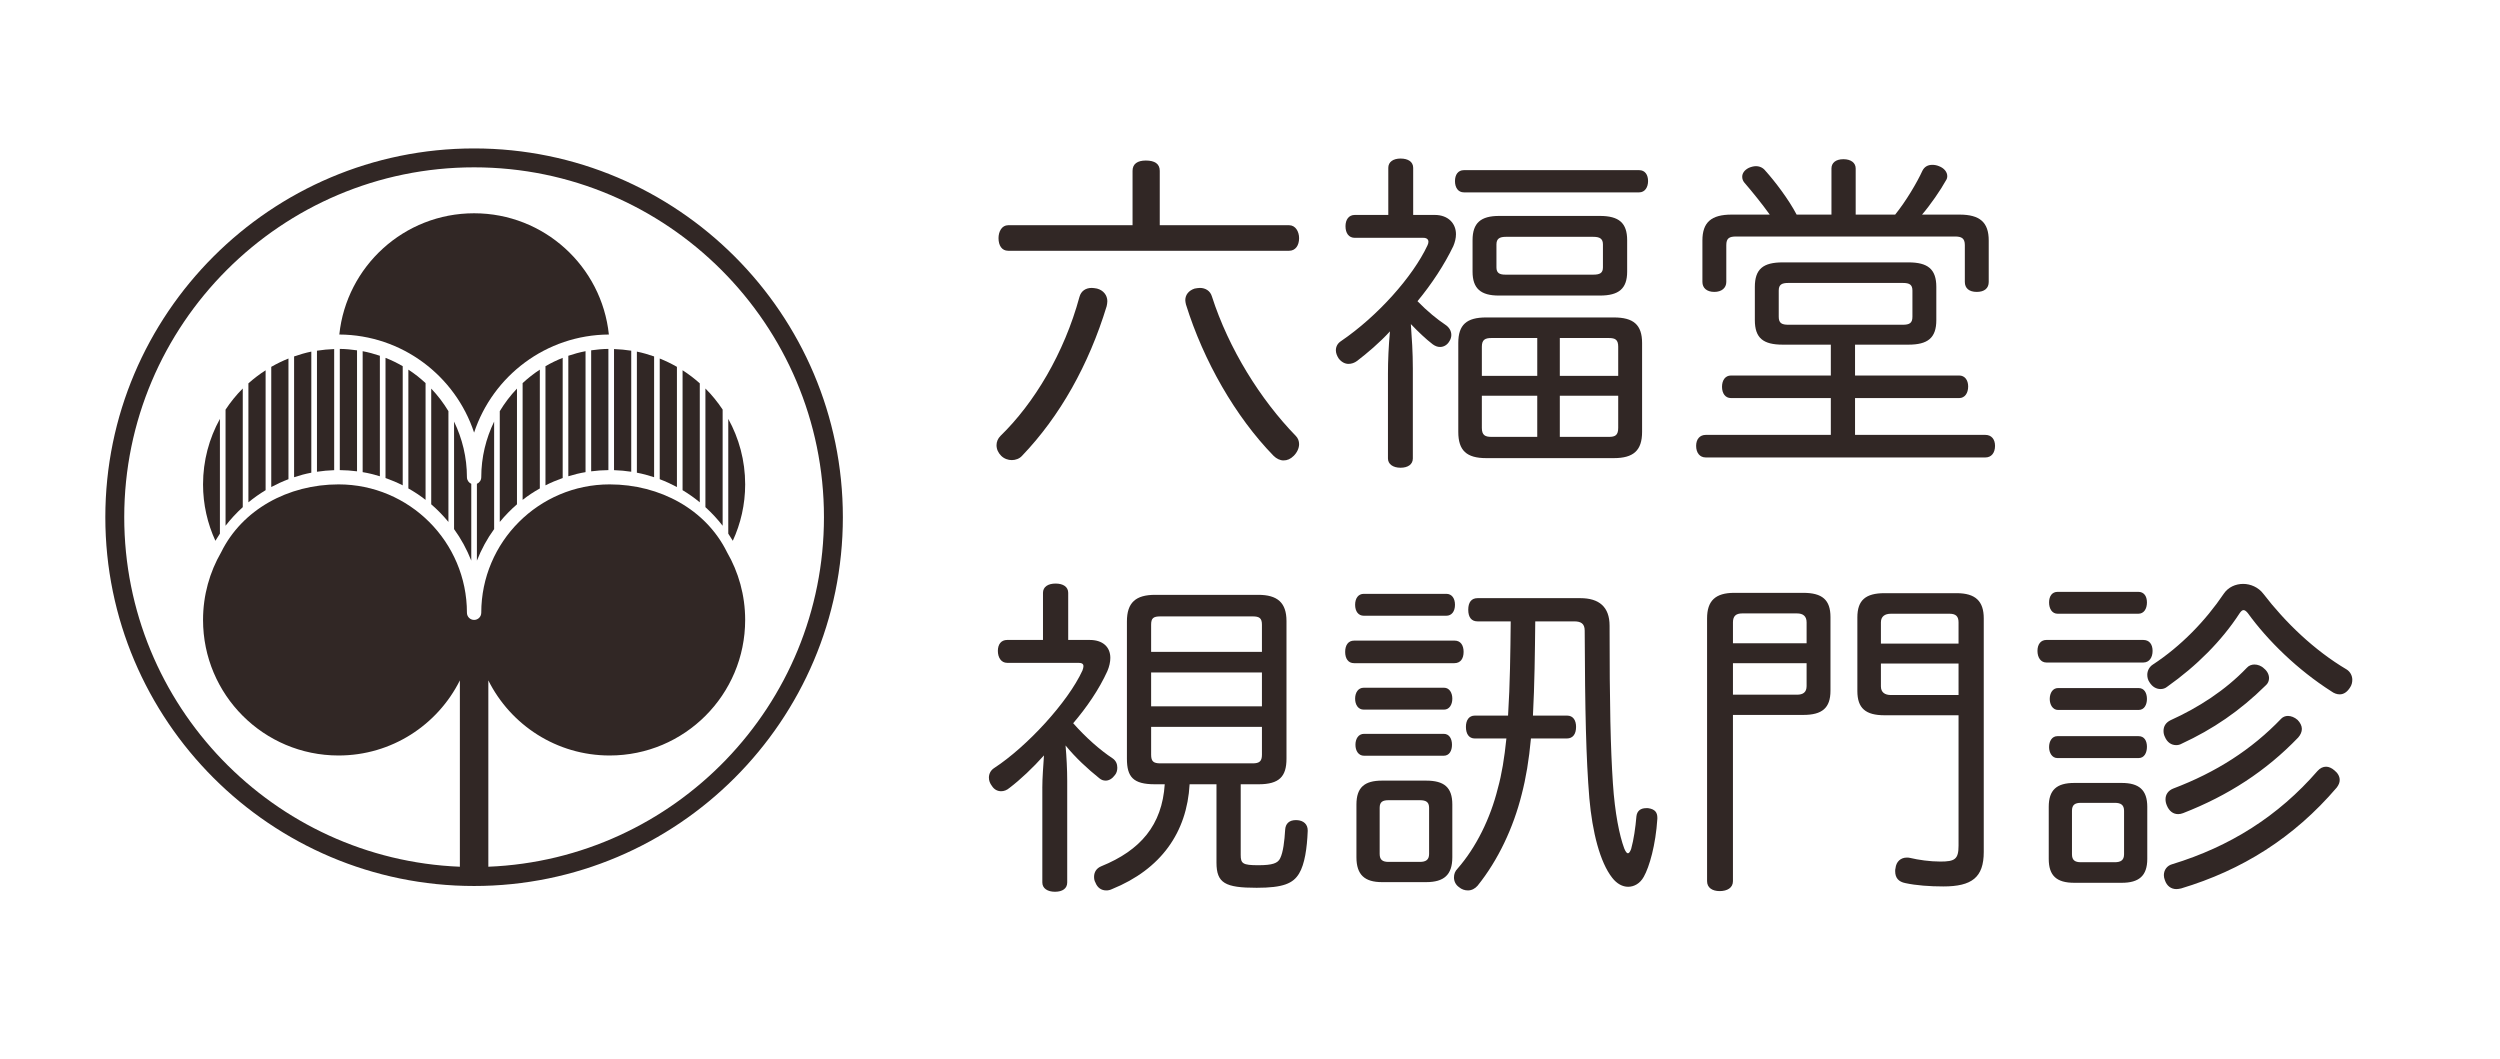 <?xml version="1.0" encoding="utf-8"?>
<!-- Generator: Adobe Illustrator 16.0.0, SVG Export Plug-In . SVG Version: 6.00 Build 0)  -->
<!DOCTYPE svg PUBLIC "-//W3C//DTD SVG 1.1//EN" "http://www.w3.org/Graphics/SVG/1.1/DTD/svg11.dtd">
<svg version="1.1" id="圖層_1" xmlns="http://www.w3.org/2000/svg" xmlns:xlink="http://www.w3.org/1999/xlink" x="0px" y="0px"
	 width="473.277px" height="200.411px" viewBox="0 0 473.277 200.411" enable-background="new 0 0 473.277 200.411"
	 xml:space="preserve">
<g>
	<g>
		<g>
			<path fill="#312725" d="M209.631,57.019c0,0.314-0.063,0.628-0.126,0.942c-3.392,11.116-8.855,20.851-16.015,28.325
				c-0.502,0.565-1.256,0.816-1.947,0.816c-0.69,0-1.444-0.251-2.01-0.816c-0.565-0.565-0.879-1.256-0.879-2.01
				c0-0.628,0.251-1.256,0.753-1.759c6.343-6.155,12.059-15.639,14.948-26.315c0.313-1.13,1.193-1.696,2.323-1.696
				c0.313,0,0.628,0.063,1.005,0.125C208.877,54.947,209.631,55.889,209.631,57.019z M244.048,42.637
				c1.193,0,1.884,1.193,1.884,2.45c0,1.381-0.69,2.386-1.884,2.386h-53.196c-1.193,0-1.822-1.005-1.822-2.386
				c0-1.256,0.628-2.45,1.822-2.45h23.552v-10.3c0-1.319,0.941-1.947,2.512-1.947c1.695,0,2.638,0.628,2.638,1.947v10.3H244.048z
				 M227.153,54.507c1.067,0,1.946,0.565,2.261,1.57c3.203,9.986,9.232,19.595,15.89,26.441c0.44,0.439,0.628,1.005,0.628,1.57
				c0,0.753-0.377,1.57-1.004,2.198c-0.629,0.628-1.257,0.879-1.947,0.879c-0.629,0-1.319-0.314-1.885-0.879
				c-7.223-7.411-13.252-17.962-16.58-28.64c-0.063-0.314-0.126-0.565-0.126-0.816c0-1.005,0.628-1.821,1.759-2.198
				C226.525,54.57,226.84,54.507,227.153,54.507z"/>
			<path fill="#312725" d="M271.611,40.69c2.576,0,4.02,1.633,4.02,3.643c0,0.754-0.188,1.507-0.502,2.261
				c-1.695,3.518-4.082,7.16-6.783,10.426c1.822,1.884,3.769,3.455,5.275,4.459c0.754,0.502,1.131,1.193,1.131,1.947
				c0,0.377-0.125,0.816-0.377,1.193c-0.439,0.753-1.131,1.067-1.758,1.067c-0.503,0-0.942-0.188-1.383-0.502
				c-1.318-1.005-2.763-2.387-4.145-3.832c0.188,2.575,0.377,5.401,0.377,8.416v17.02c0,1.131-0.942,1.759-2.324,1.759
				c-1.444,0-2.387-0.691-2.387-1.759V70.71c0-2.449,0.126-5.212,0.377-7.976c-1.947,2.135-4.334,4.145-6.217,5.59
				c-0.503,0.376-1.068,0.565-1.633,0.565c-0.691,0-1.383-0.376-1.885-1.067c-0.314-0.502-0.502-1.005-0.502-1.507
				c0-0.691,0.313-1.319,1.004-1.759c6.908-4.71,13.566-12.184,16.33-18.088c0.125-0.251,0.188-0.502,0.188-0.691
				c0-0.439-0.313-0.753-0.941-0.753h-13.001c-1.13,0-1.759-0.879-1.759-2.198c0-1.256,0.629-2.135,1.759-2.135h6.343v-8.918
				c0-1.13,0.943-1.758,2.324-1.758c1.445,0,2.387,0.628,2.387,1.758v8.918H271.611z M277.139,36.419
				c-1.131,0-1.695-0.942-1.695-2.135s0.564-2.073,1.695-2.073H310.3c1.13,0,1.696,0.879,1.696,2.073
				c0,1.13-0.566,2.135-1.696,2.135H277.139z M305.527,60.097c3.705,0,5.338,1.382,5.338,4.836v16.832
				c0,3.518-1.633,4.962-5.338,4.962h-24.181c-3.706,0-5.276-1.444-5.276-4.962V64.933c0-3.454,1.57-4.836,5.276-4.836H305.527z
				 M283.733,55.952c-3.392,0-4.962-1.319-4.962-4.522v-5.967c0-3.266,1.57-4.584,5.024-4.584h19.093c3.58,0,5.15,1.319,5.15,4.584
				v5.967c0,3.203-1.57,4.522-5.15,4.522H283.733z M291.019,63.991h-8.667c-1.193,0-1.821,0.314-1.821,1.633v5.527h10.488V63.991z
				 M291.019,74.918H280.53v6.092c0,1.382,0.628,1.696,1.821,1.696h8.667V74.918z M285.053,44.835c-1.193,0-1.76,0.377-1.76,1.444
				v4.333c0,1.068,0.566,1.382,1.696,1.382h16.644c1.256,0,1.821-0.314,1.821-1.382v-4.333c0-1.067-0.565-1.444-1.821-1.444H285.053
				z M306.344,65.624c0-1.319-0.566-1.633-1.76-1.633h-9.295v7.16h11.055V65.624z M304.584,82.707c1.193,0,1.76-0.314,1.76-1.696
				v-6.092h-11.055v7.788H304.584z"/>
			<path fill="#312725" d="M337.486,65.247c-3.705,0-5.275-1.256-5.275-4.647v-6.281c0-3.391,1.57-4.647,5.275-4.647h23.804
				c3.644,0,5.276,1.256,5.276,4.647v6.281c0,3.392-1.633,4.647-5.276,4.647h-10.111v5.841h19.721c1.067,0,1.696,0.879,1.696,2.073
				c0,1.256-0.629,2.198-1.696,2.198h-19.721v6.971h24.683c1.131,0,1.82,0.816,1.82,2.073c0,1.319-0.689,2.198-1.82,2.198h-52.945
				c-1.131,0-1.821-0.879-1.821-2.198c0-1.256,0.69-2.073,1.821-2.073h23.678v-6.971h-18.904c-1.068,0-1.695-0.879-1.695-2.135
				c0-1.256,0.627-2.136,1.695-2.136h18.904v-5.841H337.486z M358.777,40.627c2.073-2.575,4.146-6.092,5.15-8.29
				c0.377-0.754,1.006-1.131,1.885-1.131c0.377,0,0.816,0.063,1.256,0.251c1.005,0.377,1.57,1.13,1.57,1.884
				c0,0.251-0.063,0.565-0.252,0.816c-1.004,1.821-2.951,4.647-4.521,6.469h7.098c3.83,0,5.525,1.445,5.525,4.899v7.851
				c0,1.193-0.816,1.884-2.26,1.884c-1.445,0-2.262-0.691-2.262-1.884v-6.971c0-1.319-0.628-1.633-1.884-1.633h-41.389
				c-1.319,0-1.884,0.314-1.884,1.633v6.971c0,1.13-0.88,1.884-2.262,1.884c-1.444,0-2.261-0.754-2.261-1.884v-7.851
				c0-3.454,1.696-4.899,5.526-4.899h7.223c-1.443-2.01-3.266-4.271-4.836-6.092c-0.251-0.314-0.377-0.69-0.377-1.067
				c0-0.628,0.377-1.256,1.257-1.696c0.439-0.188,0.942-0.314,1.319-0.314c0.753,0,1.381,0.314,1.82,0.879
				c1.759,1.947,4.396,5.401,5.904,8.29h6.594v-8.73c0-1.067,0.816-1.758,2.262-1.758c1.444,0,2.324,0.691,2.324,1.758v8.73H358.777
				z M360.223,61.479c1.256,0,1.821-0.314,1.821-1.507v-4.962c0-1.13-0.565-1.444-1.821-1.444h-21.668
				c-1.256,0-1.821,0.314-1.821,1.444v4.962c0,1.193,0.565,1.507,1.821,1.507H360.223z"/>
			<path fill="#312725" d="M197.321,149.161c0-1.885,0.188-4.208,0.314-6.155c-2.073,2.323-4.459,4.585-6.532,6.155
				c-0.502,0.439-1.068,0.628-1.57,0.628c-0.69,0-1.319-0.313-1.758-1.005c-0.377-0.502-0.565-1.005-0.565-1.57
				c0-0.691,0.314-1.382,1.005-1.821c6.155-4.02,13.942-12.436,16.706-18.465c0.126-0.313,0.188-0.628,0.188-0.816
				c0-0.439-0.313-0.628-0.942-0.628h-13.502c-1.131,0-1.759-1.005-1.759-2.262c0-1.256,0.628-2.072,1.759-2.072h6.783v-8.918
				c0-1.131,0.942-1.758,2.387-1.758c1.444,0,2.387,0.627,2.387,1.758v8.918h4.082c2.45,0,3.894,1.319,3.894,3.393
				c0,0.753-0.188,1.633-0.564,2.512c-1.57,3.454-3.895,6.846-6.469,9.86c2.387,2.7,5.087,5.087,7.473,6.657
				c0.629,0.439,0.88,1.068,0.88,1.758c0,0.503-0.126,1.006-0.439,1.383c-0.503,0.69-1.13,1.067-1.759,1.067
				c-0.439,0-0.816-0.126-1.193-0.44c-2.197-1.758-4.521-3.893-6.406-6.217c0.189,2.197,0.314,4.521,0.314,6.72v19.219
				c0,1.13-0.879,1.759-2.324,1.759c-1.382,0-2.387-0.629-2.387-1.759V149.161z M225.206,148.47
				c-0.503,9.107-5.401,16.078-14.696,19.847c-0.377,0.188-0.754,0.251-1.068,0.251c-0.941,0-1.695-0.502-2.072-1.507
				c-0.188-0.313-0.251-0.69-0.251-1.067c0-0.88,0.44-1.633,1.382-2.01c7.411-3.016,11.494-7.789,11.996-15.514h-1.885
				c-4.082,0-5.275-1.381-5.275-4.836v-26.001c0-3.58,1.695-5.024,5.338-5.024h19.533c3.58,0,5.338,1.444,5.338,4.961v26.064
				c0,3.392-1.381,4.836-5.275,4.836h-3.391v13.378c0,1.633,0.376,1.946,3.328,1.946c2.701,0,3.705-0.377,4.145-1.318
				c0.566-1.131,0.816-3.266,0.942-5.401c0.063-1.13,0.754-1.821,2.01-1.821c0.063,0,0.126,0,0.188,0
				c1.318,0.063,2.072,0.816,2.072,1.947c0,0.063,0,0.063,0,0.125c-0.125,3.203-0.564,6.281-1.633,8.039
				c-1.131,1.885-3.014,2.701-8.039,2.701c-5.967,0-7.6-0.879-7.6-4.773V148.47H225.206z M238.898,123.411v-5.15
				c0-1.256-0.503-1.57-1.76-1.57H219.68c-1.319,0-1.759,0.314-1.759,1.57v5.15H238.898z M238.898,133.711v-6.406h-20.978v6.406
				H238.898z M217.921,142.88c0,1.256,0.439,1.633,1.759,1.633h17.459c1.257,0,1.76-0.377,1.76-1.633v-5.275h-20.978V142.88z"/>
			<path fill="#312725" d="M275.381,121.275c1.13,0,1.695,0.88,1.695,2.136s-0.565,2.135-1.759,2.135H256.35
				c-1.13,0-1.695-0.879-1.695-2.135s0.565-2.136,1.695-2.136H275.381z M258.172,116.565c-1.006,0-1.633-0.816-1.633-2.072
				c0-1.257,0.627-2.073,1.633-2.073h15.639c1.004,0,1.633,0.816,1.633,2.073c0,1.256-0.629,2.072-1.633,2.072H258.172z
				 M258.172,134.339c-1.068,0-1.633-0.941-1.633-2.072s0.564-2.072,1.633-2.072h15.199c1.004,0,1.569,0.941,1.569,2.072
				s-0.565,2.072-1.569,2.072H258.172z M258.234,143.069c-1.068,0-1.633-0.943-1.633-2.073s0.564-2.072,1.633-2.072h15.073
				c1.067,0,1.569,0.942,1.569,2.072s-0.502,2.073-1.569,2.073H258.234z M274.94,162.287c0,3.329-1.569,4.71-4.962,4.71h-8.353
				c-3.267,0-4.837-1.381-4.837-4.71v-9.985c0-3.267,1.57-4.522,4.837-4.522h8.353c3.393,0,4.962,1.256,4.962,4.522V162.287z
				 M261.186,161.659c0,1.131,0.566,1.508,1.696,1.508h5.903c1.131,0,1.759-0.377,1.759-1.508v-8.73c0-1.13-0.628-1.443-1.759-1.443
				h-5.903c-1.13,0-1.696,0.313-1.696,1.443V161.659z M285.492,135.47c0.377-5.967,0.439-11.871,0.502-17.837h-6.28
				c-1.131,0-1.759-0.754-1.759-2.198c0-1.445,0.628-2.198,1.759-2.198h19.47c3.517,0,5.526,1.633,5.526,5.213
				c0,14.948,0.188,23.237,0.628,29.833c0.377,5.715,1.256,9.922,2.136,12.309c0.251,0.629,0.503,0.943,0.69,0.943
				c0.252,0,0.439-0.314,0.629-0.816c0.502-1.822,0.816-4.02,1.004-6.219c0.126-1.004,0.816-1.507,1.822-1.507
				c0.125,0,0.251,0,0.377,0c1.381,0.188,1.758,0.879,1.758,1.821c0,0.063,0,0.125,0,0.188c-0.314,4.962-1.508,9.106-2.574,10.991
				c-0.691,1.256-1.822,1.884-2.953,1.884c-1.066,0-2.135-0.565-3.014-1.696c-2.324-2.951-3.769-8.666-4.334-15.072
				c-0.628-7.726-0.816-16.33-0.879-31.717c0-1.383-0.754-1.759-2.01-1.759h-7.349c-0.063,5.966-0.126,11.87-0.439,17.837h6.469
				c1.131,0,1.696,0.879,1.696,2.135c0,1.319-0.565,2.198-1.759,2.198h-6.783c-0.376,4.083-0.942,7.474-1.759,10.614
				c-1.57,6.281-4.459,12.436-8.353,17.271c-0.503,0.564-1.131,0.879-1.821,0.879c-0.565,0-1.193-0.188-1.695-0.628
				c-0.629-0.439-0.943-1.13-0.943-1.821c0-0.628,0.189-1.193,0.691-1.695c3.518-4.02,6.218-9.547,7.6-15.137
				c0.754-2.7,1.256-5.777,1.633-9.483h-5.967c-1.131,0-1.695-0.879-1.695-2.198c0-1.256,0.564-2.135,1.695-2.135H285.492z"/>
			<path fill="#312725" d="M328.066,166.81c0,1.256-1.068,1.884-2.512,1.884c-1.383,0-2.387-0.628-2.387-1.884v-49.742
				c0-3.328,1.57-4.836,5.149-4.836h13.063c3.58,0,5.15,1.318,5.15,4.585v13.942c0,3.266-1.57,4.585-5.15,4.585h-13.314V166.81z
				 M342.009,117.821c0-1.193-0.69-1.695-1.821-1.695h-10.363c-1.193,0-1.758,0.502-1.758,1.695v3.957h13.942V117.821z
				 M340.188,131.513c1.131,0,1.821-0.439,1.821-1.633v-4.334h-13.942v5.967H340.188z M356.768,135.407
				c-3.579,0-5.149-1.32-5.149-4.586v-13.942c0-3.266,1.57-4.585,5.149-4.585h13.629c3.58,0,5.15,1.508,5.15,4.773v44.215
				c0,4.836-2.261,6.531-7.662,6.531c-2.512,0-5.15-0.188-7.16-0.627c-1.318-0.252-1.947-1.006-1.947-2.262
				c0-0.188,0-0.377,0.063-0.564c0.126-1.257,1.005-2.01,2.136-2.01c0.188,0,0.377,0,0.627,0.063c1.57,0.377,3.77,0.69,5.716,0.69
				c2.764,0,3.454-0.439,3.454-3.015v-24.682H356.768z M370.773,117.821c0-1.131-0.502-1.633-1.695-1.633h-11.117
				c-1.13,0-1.884,0.502-1.884,1.633v4.02h14.696V117.821z M370.773,125.608h-14.696v4.334c0,1.131,0.754,1.633,1.884,1.633h12.813
				V125.608z"/>
			<path fill="#312725" d="M405.75,121.149c1.13,0,1.758,0.816,1.758,2.072c0,1.257-0.628,2.199-1.758,2.199h-18.34
				c-1.068,0-1.695-0.942-1.695-2.199c0-1.256,0.627-2.072,1.695-2.072H405.75z M406.503,162.601c0,3.203-1.57,4.522-4.836,4.522
				h-8.981c-3.328,0-4.836-1.319-4.836-4.522v-9.859c0-3.203,1.508-4.522,4.836-4.522h8.981c3.266,0,4.836,1.319,4.836,4.522
				V162.601z M389.545,116.188c-1.066,0-1.633-0.942-1.633-2.136s0.566-2.01,1.633-2.01h15.262c1.068,0,1.633,0.816,1.633,2.01
				s-0.564,2.136-1.633,2.136H389.545z M389.482,143.509c-1.004,0-1.57-1.006-1.57-2.072c0-1.131,0.566-2.073,1.57-2.073h15.388
				c1.067,0,1.569,0.88,1.569,2.01s-0.502,2.136-1.569,2.136H389.482z M389.608,134.401c-1.005,0-1.57-1.004-1.57-2.072
				c0-1.131,0.565-2.072,1.57-2.072h15.262c1.067,0,1.569,0.941,1.569,2.072c0,1.068-0.502,2.072-1.569,2.072H389.608z
				 M400.348,163.229c1.131,0,1.759-0.377,1.759-1.508v-8.227c0-1.131-0.628-1.508-1.759-1.508h-6.406
				c-1.13,0-1.695,0.377-1.695,1.508v8.227c0,1.131,0.565,1.508,1.695,1.508H400.348z M444.249,126.739
				c0.69,0.439,1.067,1.193,1.067,1.947c0,0.502-0.125,1.005-0.377,1.381c-0.564,0.943-1.256,1.383-2.01,1.383
				c-0.502,0-1.067-0.189-1.57-0.565c-6.406-4.083-12.059-9.609-15.826-14.822c-0.314-0.377-0.565-0.565-0.816-0.565
				c-0.252,0-0.503,0.252-0.754,0.629c-3.392,5.213-8.102,9.922-13.691,13.879c-0.377,0.314-0.816,0.439-1.256,0.439
				c-0.816,0-1.57-0.439-2.073-1.256c-0.313-0.439-0.439-0.941-0.439-1.444c0-0.753,0.377-1.507,1.067-1.946
				c5.275-3.455,9.924-8.229,13.44-13.441c0.817-1.193,2.198-1.82,3.644-1.82c1.381,0,2.889,0.627,3.83,1.884
				C432.63,117.821,438.094,123.097,444.249,126.739z M429.553,128.372c0,0.503-0.189,1.006-0.629,1.382
				c-4.898,4.837-9.985,8.29-15.952,11.054c-0.313,0.188-0.69,0.252-1.005,0.252c-0.879,0-1.695-0.503-2.135-1.57
				c-0.189-0.377-0.252-0.754-0.252-1.131c0-0.879,0.439-1.57,1.319-2.01c5.275-2.387,10.362-5.652,14.444-9.924
				c0.377-0.439,0.943-0.627,1.445-0.627c0.628,0,1.318,0.25,1.821,0.754C429.238,127.054,429.553,127.744,429.553,128.372z
				 M442.93,147.653c0,0.502-0.188,0.942-0.564,1.445c-8.165,9.546-17.963,15.639-29.456,19.092
				c-0.313,0.063-0.628,0.126-0.88,0.126c-1.004,0-1.82-0.565-2.197-1.696c-0.126-0.313-0.189-0.627-0.189-0.941
				c0-1.005,0.629-1.821,1.57-2.072c10.929-3.329,20.098-9.107,27.51-17.648c0.502-0.565,1.066-0.816,1.633-0.816
				c0.502,0,1.066,0.251,1.57,0.69C442.553,146.335,442.93,146.963,442.93,147.653z M433.133,135.532
				c0.564,0,1.256,0.251,1.82,0.754c0.503,0.502,0.816,1.131,0.816,1.695c0,0.565-0.25,1.131-0.69,1.633
				c-6.092,6.344-13.251,10.991-21.794,14.32c-0.313,0.125-0.627,0.188-0.941,0.188c-0.941,0-1.695-0.564-2.135-1.633
				c-0.189-0.439-0.252-0.816-0.252-1.193c0-0.879,0.502-1.633,1.445-2.01c8.102-3.077,14.821-7.348,20.475-13.252
				C432.19,135.721,432.63,135.532,433.133,135.532z"/>
		</g>
	</g>
	<g>
		<g>
			<g>
				<path fill="#312725" d="M89.751,28.1c-38.49,0-69.811,31.314-69.811,69.813c0,38.491,31.321,69.814,69.811,69.814
					c38.493,0,69.812-31.323,69.812-69.814C159.563,59.414,128.245,28.1,89.751,28.1z M92.448,164.081v-35.276
					c4.204,8.427,12.908,14.218,22.963,14.218c14.168,0,25.657-11.486,25.657-25.666c0-4.676-1.256-9.053-3.439-12.824
					c-3.963-8.052-12.655-12.833-22.218-12.833c-13.401,0-24.303,10.9-24.303,24.301c0,0.75-0.603,1.356-1.356,1.356
					c-0.75,0-1.356-0.606-1.356-1.356c0-13.401-10.901-24.301-24.302-24.301c-9.561,0-18.252,4.781-22.218,12.833
					c-2.182,3.771-3.437,8.148-3.437,12.824c0,14.18,11.486,25.666,25.655,25.666c10.055,0,18.759-5.791,22.965-14.218v35.276
					c-35.275-1.414-63.539-30.554-63.539-66.167c0-36.518,29.712-66.235,66.232-66.235c36.519,0,66.233,29.717,66.233,66.235
					C155.984,133.527,127.72,162.667,92.448,164.081z"/>
				<path fill="#312725" d="M89.751,81.896c3.541-10.727,13.629-18.5,25.515-18.567c-1.351-12.9-12.258-22.954-25.515-22.954
					c-13.256,0-24.163,10.053-25.515,22.954C76.122,63.396,86.212,71.169,89.751,81.896z"/>
				<g>
					<path fill="#312725" d="M132.477,72.574c-1.017-0.914-2.104-1.741-3.259-2.482v22.703c1.145,0.684,2.232,1.453,3.259,2.299
						V72.574z"/>
					<path fill="#312725" d="M128.15,69.448c-1.041-0.597-2.128-1.125-3.256-1.578v22.848c1.12,0.423,2.208,0.923,3.256,1.481
						V69.448z"/>
					<path fill="#312725" d="M90.283,106.139c0.844-2.135,1.931-4.146,3.262-5.974V79.809c-1.544,3.194-2.437,6.753-2.437,10.534
						c0,0.558-0.339,1.039-0.825,1.25V106.139z"/>
					<path fill="#312725" d="M47.026,95.095c1.027-0.837,2.114-1.616,3.257-2.299V70.102c-1.154,0.731-2.239,1.568-3.257,2.473
						V95.095z"/>
					<path fill="#312725" d="M54.609,67.87c-1.126,0.452-2.215,0.981-3.257,1.578v22.751c1.049-0.558,2.136-1.058,3.257-1.481V67.87
						z"/>
					<path fill="#312725" d="M85.959,100.165c1.328,1.828,2.417,3.839,3.259,5.965V91.593c-0.483-0.212-0.823-0.692-0.823-1.25
						c0-3.781-0.892-7.34-2.436-10.534V100.165z"/>
					<path fill="#312725" d="M123.829,67.476c-1.065-0.366-2.143-0.683-3.261-0.914v22.925c1.114,0.211,2.196,0.5,3.261,0.856
						V67.476z"/>
					<path fill="#312725" d="M106.522,67.745c-1.13,0.452-2.217,0.972-3.259,1.578v22.559c1.051-0.529,2.141-0.991,3.259-1.385
						V67.745z"/>
					<path fill="#312725" d="M102.195,69.977c-1.161,0.751-2.247,1.617-3.258,2.549v22.107c1.029-0.808,2.121-1.53,3.258-2.165
						V69.977z"/>
					<path fill="#312725" d="M110.849,66.484c-1.116,0.212-2.203,0.51-3.259,0.866v22.81c1.063-0.327,2.147-0.597,3.259-0.779
						V66.484z"/>
					<path fill="#312725" d="M119.5,66.388c-1.065-0.163-2.153-0.269-3.259-0.308v22.925c1.104,0.039,2.191,0.135,3.259,0.298
						V66.388z"/>
					<path fill="#312725" d="M115.176,66.052c-1.107,0.009-2.191,0.115-3.262,0.269v22.906c1.07-0.134,2.157-0.221,3.262-0.23
						V66.052z"/>
					<path fill="#312725" d="M71.913,67.351c-1.055-0.356-2.143-0.654-3.258-0.866v22.896c1.111,0.183,2.196,0.452,3.258,0.779
						V67.351z"/>
					<path fill="#312725" d="M97.869,73.565c-1.239,1.299-2.326,2.732-3.257,4.271v20.972c0.993-1.202,2.078-2.318,3.257-3.338
						V73.565z"/>
					<path fill="#312725" d="M45.958,73.546c-1.217,1.212-2.306,2.559-3.259,4.002V99.53c0.979-1.27,2.076-2.443,3.259-3.521V73.546
						z"/>
					<path fill="#312725" d="M84.891,77.836c-0.931-1.54-2.018-2.973-3.256-4.271V95.47c1.178,1.02,2.265,2.136,3.256,3.338V77.836z
						"/>
					<path fill="#312725" d="M137.87,79.299v21.723c0.298,0.442,0.586,0.894,0.856,1.356c1.496-3.252,2.343-6.859,2.343-10.679
						C141.068,87.197,139.904,82.974,137.87,79.299z"/>
					<path fill="#312725" d="M136.804,77.538c-0.953-1.433-2.042-2.78-3.261-3.992v22.463c1.186,1.077,2.279,2.25,3.261,3.521
						V77.538z"/>
					<path fill="#312725" d="M80.564,72.526c-1.01-0.942-2.095-1.798-3.256-2.549v22.492c1.14,0.635,2.227,1.356,3.256,2.165V72.526
						z"/>
					<path fill="#312725" d="M67.589,66.321c-1.07-0.153-2.155-0.259-3.261-0.269v22.944c1.104,0.009,2.191,0.096,3.261,0.23V66.321
						z"/>
					<path fill="#312725" d="M41.632,79.299c-2.032,3.685-3.194,7.908-3.194,12.4c0,3.819,0.846,7.427,2.337,10.679
						c0.271-0.462,0.561-0.915,0.856-1.356V79.299z"/>
					<path fill="#312725" d="M63.263,66.081c-1.106,0.039-2.193,0.145-3.259,0.308v22.916c1.068-0.163,2.155-0.26,3.259-0.298
						V66.081z"/>
					<path fill="#312725" d="M58.936,66.562c-1.119,0.23-2.198,0.548-3.261,0.914v22.867c1.063-0.356,2.15-0.645,3.261-0.856V66.562
						z"/>
					<path fill="#312725" d="M76.238,69.323c-1.039-0.606-2.126-1.136-3.256-1.578v22.751c1.121,0.395,2.208,0.856,3.256,1.385
						V69.323z"/>
				</g>
			</g>
		</g>
	</g>
</g>
</svg>
